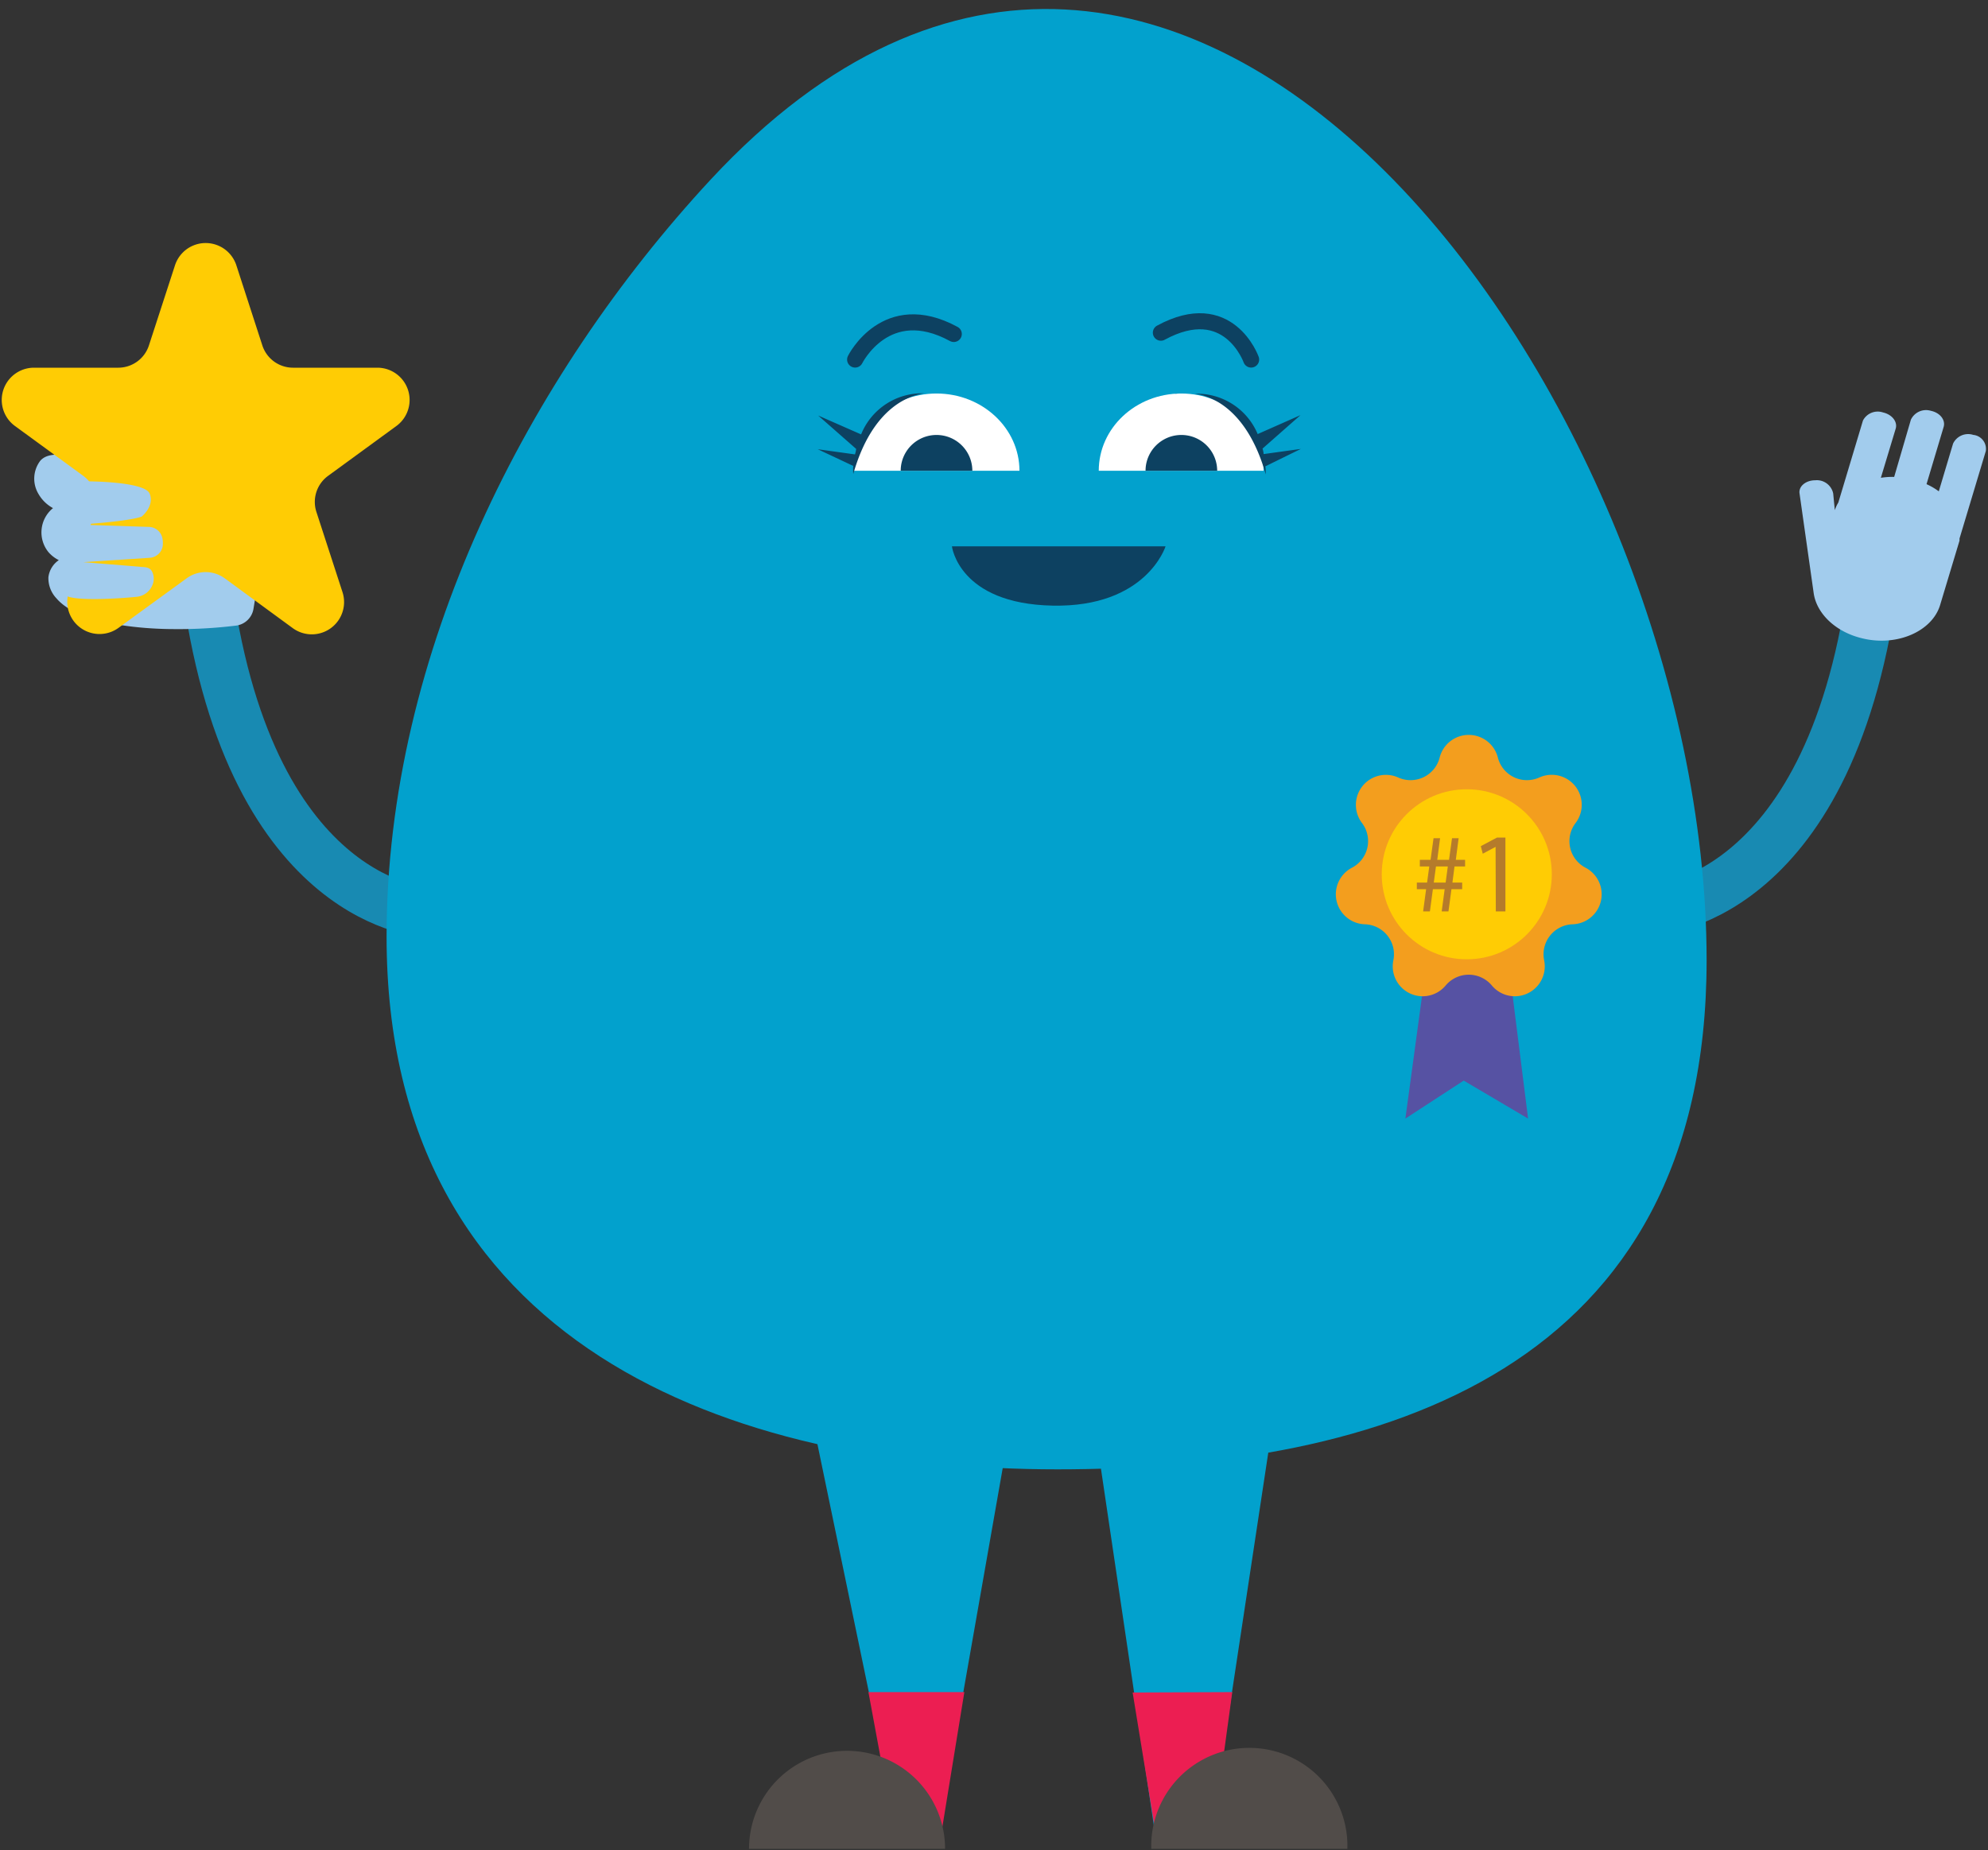 <svg xmlns="http://www.w3.org/2000/svg" viewBox="0 0 246.43 229.4"><rect x="0" y="0" width="246.43" height="229.4" fill="#333333" stroke="none"/><defs><style>.cls-1,.cls-5{fill:none;stroke-linecap:round;stroke-miterlimit:10;}.cls-1{stroke:#188ab2;stroke-width:6.21px;}.cls-2{fill:#a2cced;}.cls-3{fill:#02a1cd;}.cls-4{fill:#5652a3;}.cls-5{stroke:#0d4161;stroke-width:1.99px;}.cls-6{fill:#0d4161;}.cls-7{fill:#fff;}.cls-8{fill:#ec1e52;}.cls-9{fill:#514c49;}.cls-10{fill:#ffcc04;}.cls-11{fill:#f39e1e;}.cls-12{fill:#b57b2b;}</style></defs><g id="Layer_2" data-name="Layer 2"><path class="cls-1" d="M204.76,112.85s21.83-.58,27.34-39.84"/><path class="cls-2" d="M224.83,73.6c.39,2.52,2.76,4.81,6.12,5.57,4.27,1,8.56-.92,9.54-4.14l2.41-8v-.26l3.26-10.85a1.75,1.75,0,0,0-1.56-2A2.07,2.07,0,0,0,242.1,55l-1.77,5.92a8,8,0,0,0-1.52-.89l2.12-7.09c.26-.86-.44-1.76-1.56-2a2.08,2.08,0,0,0-2.5,1.1l-2.07,7.09a9.15,9.15,0,0,0-1.65.11l1.84-6.1c.25-.85-.46-1.75-1.57-2a2.06,2.06,0,0,0-2.49,1l-3.05,10.16a4.81,4.81,0,0,0-.44.95l-.2-2.07A2.07,2.07,0,0,0,225,59.55h0c-1.15,0-2.07.75-1.93,1.64"/><path class="cls-1" d="M53.05,113.14s-21.81-.58-27.32-39.84"/><path class="cls-3" d="M47.92,116.14c0-35.22,17.5-69.4,40.16-93.86,58.42-62.94,123.47,28,123.47,96.77,0,50.81-40.22,63.13-80.48,63.13S47.92,166.94,47.92,116.14Z"/><polygon class="cls-4" points="177.41 115.12 174.21 138.69 181.44 133.98 189.42 138.69 186.42 114.83 177.41 115.12"/><polyline class="cls-3" points="150.19 226.49 158.05 174.59 135.36 174.59 143.27 227.99 149.33 224.16"/><polyline class="cls-3" points="110.59 223.74 100.71 176.08 125.34 176.08 116.48 226.49 108.03 223.74"/><path class="cls-5" d="M106,44.58s3.83-7.74,12.23-3.17"/><path class="cls-5" d="M155.09,44.58s-2.8-7.89-11.19-3.33"/><path class="cls-6" d="M144.48,67.74s-2.36,7.58-14,7.35S118,67.74,118,67.74Z"/><path class="cls-7" d="M136.2,58.37c0-5.29,4.57-9.58,10.22-9.58s10.21,4.29,10.21,9.58"/><path class="cls-6" d="M142,58.37a4.44,4.44,0,0,1,8.88,0"/><path class="cls-7" d="M105.82,58.37c0-5.29,4.6-9.58,10.27-9.58s10.28,4.29,10.28,9.58"/><path class="cls-6" d="M111.65,58.37a4.44,4.44,0,1,1,8.88,0h0"/><path class="cls-6" d="M106.74,53.86l-5.32-2.34,4.71,4.14a3.56,3.56,0,0,1-.15.68l-4.61-.64,4.4,2.07a5.64,5.64,0,0,0,0,1c2.47-8.66,7.4-9.81,8.81-10A8.15,8.15,0,0,0,106.74,53.86Z"/><path class="cls-6" d="M114.51,48.82h0Z"/><path class="cls-6" d="M161.25,55.66l-4.61.64a2.84,2.84,0,0,0-.14-.68l4.71-4.15-5.31,2.35a8.15,8.15,0,0,0-7.81-5c1.4.16,6.35,1.31,8.81,10,0-.35,0-.7-.05-1Z"/><path class="cls-6" d="M146,48.82h-.39A1.27,1.27,0,0,1,146,48.82Z"/><polygon class="cls-8" points="107.65 209.8 119.54 209.8 116.76 226.85 110.8 226.85 107.65 209.8"/><polygon class="cls-8" points="140.4 209.85 152.75 209.8 150.42 226.85 143.18 226.85 140.4 209.85"/><path class="cls-9" d="M92.85,229.23a12.15,12.15,0,0,1,24.3,0h0"/><path class="cls-9" d="M142.71,229.23a12.16,12.16,0,0,1,24.31-.71v.71"/><path class="cls-2" d="M32.5,68.88c.43-2.64-2.72-5.33-4.19-7-3-3.43-5.13-6.93-5-11.51a4.87,4.87,0,0,0-.4-2.79c-.86-1.35-3-1.28-4.2-.24-1.5,1.29-2.07,3.7-2.21,5.6,0,.79.13,5.18,1.15,5.46a43.4,43.4,0,0,0-5.85-1.43C8,56.28,6,56,5,57.12a3.67,3.67,0,0,0-.22,4.14A4.59,4.59,0,0,0,6.57,63,3.88,3.88,0,0,0,6,68.45a4.14,4.14,0,0,0,1.29,1A3,3,0,0,0,6,71.56a3.63,3.63,0,0,0,1,2.63C9.93,77.64,18.7,78,21.53,78a58.52,58.52,0,0,0,7.71-.43,2.51,2.51,0,0,0,2.18-2.07Z"/><path class="cls-10" d="M29.3,32.9l3.22,9.93a4,4,0,0,0,3.81,2.76H46.77a4,4,0,0,1,2.35,7.24L40.67,59a4,4,0,0,0-1.45,4.47l3.23,9.93a4,4,0,0,1-6.16,4.48L27.85,71.7a4,4,0,0,0-4.71,0L14.7,77.84a4,4,0,0,1-6.16-4.48l3.23-9.93A4,4,0,0,0,10.32,59L1.87,52.83a4,4,0,0,1,2.35-7.24H14.66a4,4,0,0,0,3.8-2.76l3.23-9.93A4,4,0,0,1,29.3,32.9Z"/><path class="cls-2" d="M20.17,67.7a3.14,3.14,0,0,0-.06-1.06,1.75,1.75,0,0,0-1.63-1.31l-8.66-.28s6.14-.39,7.74-1v0s1.6-1.26,1-2.83-7.94-1.54-7.94-1.54l-1.49-.9c-2.86-1.58-2.68-1.9-2.68-1.9L8.43,67s-2,6.37.1,7c1.91.56,7.22.12,8.38,0h0a2.35,2.35,0,0,0,1.95-1.38A2,2,0,0,0,18.91,71c-.3-.82-1.2-.65-1.56-.73l-7-.57,8.2-.54A1.74,1.74,0,0,0,20.17,67.7Z"/><path class="cls-11" d="M185.67,93.92h0a3.72,3.72,0,0,0,5.14,2.48h0a3.72,3.72,0,0,1,4.5,5.64h0a3.71,3.71,0,0,0,1.26,5.56h0a3.72,3.72,0,0,1-1.6,7h0a3.72,3.72,0,0,0-3.56,4.46h0a3.71,3.71,0,0,1-6.49,3.12h0a3.73,3.73,0,0,0-5.71,0h0a3.71,3.71,0,0,1-6.49-3.12h0a3.72,3.72,0,0,0-3.56-4.46h0a3.72,3.72,0,0,1-1.6-7h0a3.72,3.72,0,0,0,1.27-5.56h0a3.72,3.72,0,0,1,4.49-5.64h0a3.72,3.72,0,0,0,5.14-2.48h0A3.72,3.72,0,0,1,185.67,93.92Z"/><circle class="cls-10" cx="181.82" cy="108.4" r="10.54"/><path class="cls-12" d="M176.41,113l.37-2.75h-1.15v-.82h1.27l.27-2H176v-.82h1.33l.37-2.68h.81l-.35,2.68h1.46l.37-2.68h.82l-.35,2.68h1.15v.82H180.3l-.26,2h1.21v.82h-1.33l-.37,2.75h-.84l.37-2.75h-1.46l-.37,2.75Zm2.79-3.57.27-2H178l-.27,2Z"/><path class="cls-12" d="M185.39,105h0l-1.59.85-.24-.94,2-1.06h1.05V113h-1.19Z"/></g></svg>